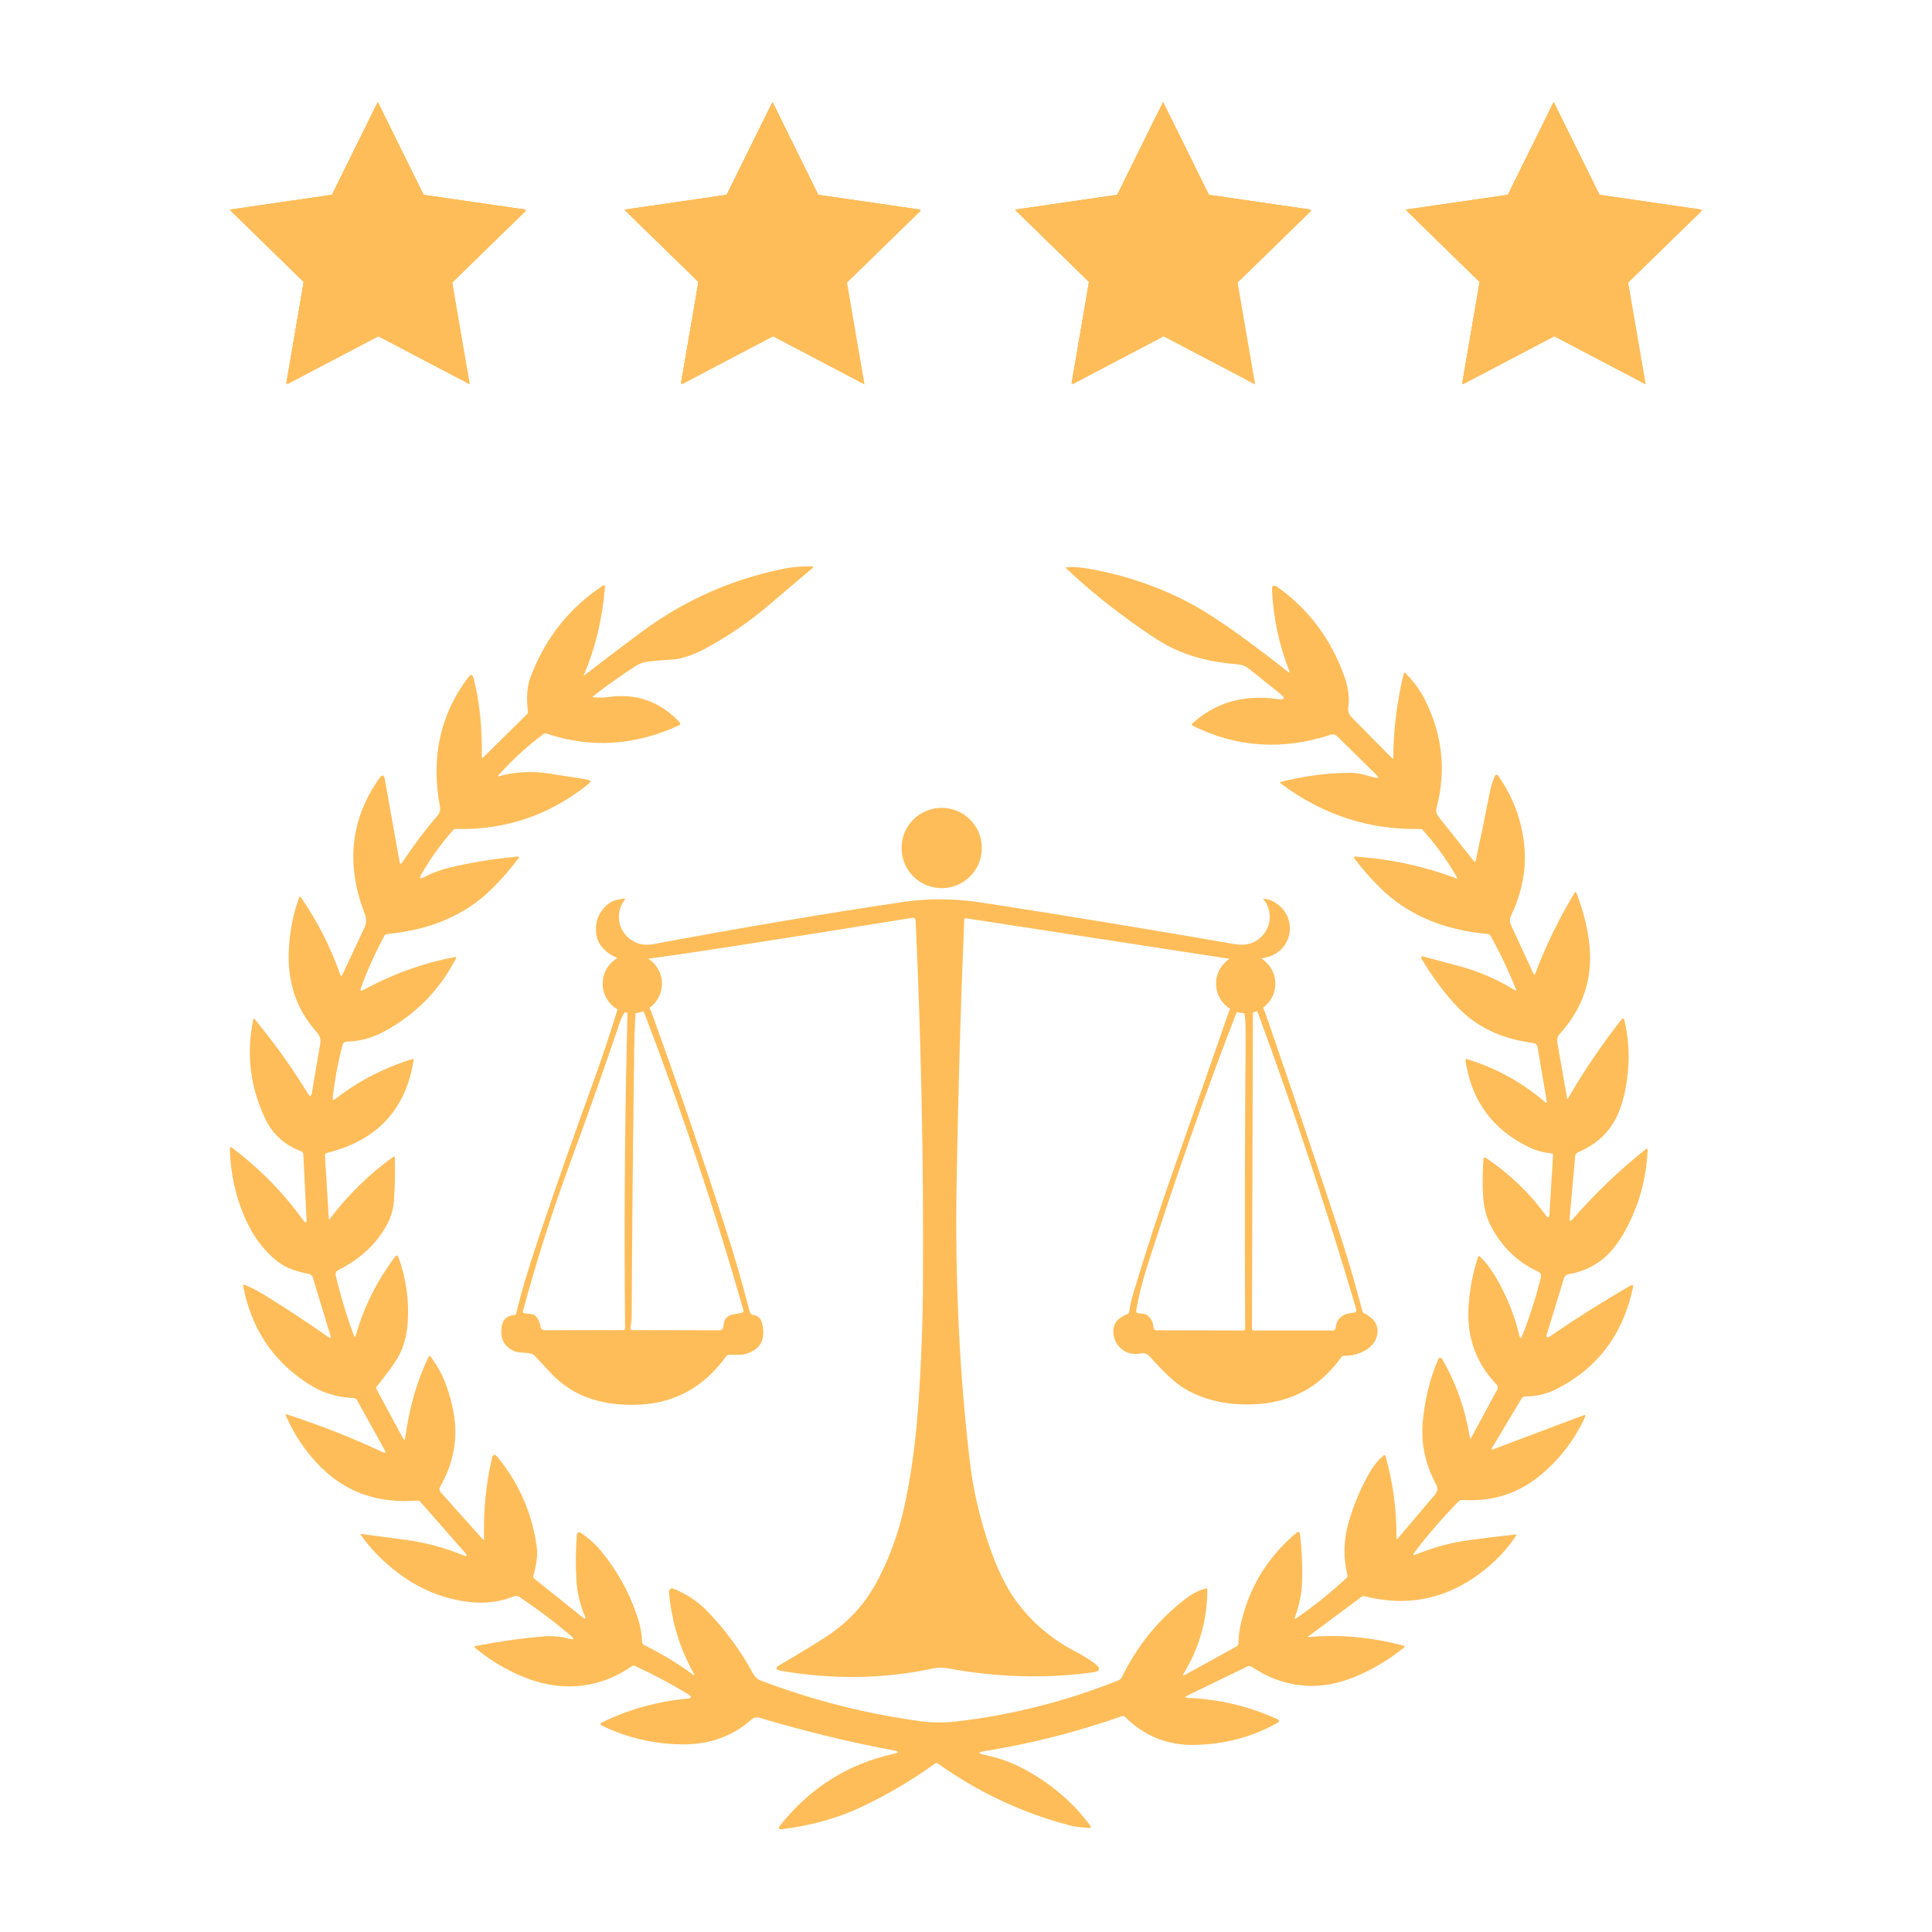 <svg xmlns="http://www.w3.org/2000/svg" xmlns:xlink="http://www.w3.org/1999/xlink" width="500" zoomAndPan="magnify" viewBox="0 0 375 375" height="500" preserveAspectRatio="xMidYMid meet" version="1.0"><defs><clipPath id="786b0de954"><path d="M 44.602 20 L 102.352 20 L 102.352 74.57 L 44.602 74.57 Z M 44.602 20 " clip-rule="nonzero"/></clipPath><clipPath id="b0169c63cf"><path d="M 44.602 19.82 L 102.352 19.82 L 102.352 74.57 L 44.602 74.57 Z M 44.602 19.82 " clip-rule="nonzero"/></clipPath><clipPath id="ea159a3e9a"><path d="M 44.602 109.875 L 319.852 109.875 L 319.852 355.125 L 44.602 355.125 Z M 44.602 109.875 " clip-rule="nonzero"/></clipPath><clipPath id="0bfb06e9f7"><path d="M 121.211 20 L 178.961 20 L 178.961 74.57 L 121.211 74.57 Z M 121.211 20 " clip-rule="nonzero"/></clipPath><clipPath id="9ca8e89ce0"><path d="M 121.211 19.82 L 178.961 19.82 L 178.961 74.57 L 121.211 74.57 Z M 121.211 19.82 " clip-rule="nonzero"/></clipPath><clipPath id="43b949c28e"><path d="M 197.027 20 L 254.777 20 L 254.777 74.57 L 197.027 74.57 Z M 197.027 20 " clip-rule="nonzero"/></clipPath><clipPath id="6abd782728"><path d="M 197.027 19.82 L 254.777 19.82 L 254.777 74.57 L 197.027 74.57 Z M 197.027 19.82 " clip-rule="nonzero"/></clipPath><clipPath id="d73fdb72cf"><path d="M 272.844 20 L 330.594 20 L 330.594 74.57 L 272.844 74.57 Z M 272.844 20 " clip-rule="nonzero"/></clipPath><clipPath id="80dfbc2e4a"><path d="M 272.844 19.82 L 330.594 19.82 L 330.594 74.57 L 272.844 74.57 Z M 272.844 19.82 " clip-rule="nonzero"/></clipPath></defs><g clip-path="url(#786b0de954)"><path fill="#ffbd59" d="M 73.449 20.012 L 82.316 37.984 L 102.152 40.867 L 87.797 54.867 L 91.195 74.621 L 73.449 65.297 L 55.695 74.621 L 59.082 54.867 L 44.738 40.867 L 64.574 37.984 Z M 73.449 20.012 " fill-opacity="1" fill-rule="nonzero"/></g><g clip-path="url(#b0169c63cf)"><path fill="#ffbd59" d="M 73.312 19.84 L 82.191 37.812 L 102.023 40.695 L 87.668 54.695 L 91.059 74.449 L 73.312 65.125 L 55.57 74.449 L 58.957 54.695 L 44.602 40.695 L 64.434 37.812 Z M 73.312 19.84 " fill-opacity="1" fill-rule="nonzero"/><path fill="#ffbd59" d="M 73.312 19.84 L 82.191 37.812 L 102.023 40.695 L 87.668 54.695 L 91.059 74.449 L 73.312 65.125 L 55.57 74.449 L 58.957 54.695 L 44.602 40.695 L 64.434 37.812 Z M 73.312 19.84 " fill-opacity="1" fill-rule="nonzero"/><path fill="#ffbd59" d="M 73.312 19.84 L 82.191 37.812 L 102.023 40.695 L 87.668 54.695 L 91.059 74.449 L 73.312 65.125 L 55.57 74.449 L 58.957 54.695 L 44.602 40.695 L 64.434 37.812 Z M 73.312 19.84 " fill-opacity="1" fill-rule="nonzero"/></g><g clip-path="url(#ea159a3e9a)"><path fill="#ffbd59" d="M 303.578 248.062 C 303.695 247.684 304.008 247.406 304.387 247.34 C 307.055 246.902 309.375 245.848 311.355 244.18 C 312.93 242.852 314.402 240.875 315.781 238.25 C 318.211 233.621 319.551 228.641 319.797 223.316 C 319.82 222.945 319.684 222.875 319.387 223.105 C 314.309 227.145 309.598 231.656 305.262 236.633 C 304.805 237.148 304.609 237.066 304.672 236.383 L 305.738 224.434 C 305.77 224.086 305.992 223.785 306.316 223.641 C 309.703 222.203 312.156 219.996 313.672 217.031 C 314.848 214.73 315.621 211.688 315.988 207.898 C 316.301 204.664 316.074 201.402 315.312 198.109 C 315.199 197.609 314.984 197.562 314.668 197.961 C 310.898 202.766 307.465 207.832 304.367 213.168 C 304.262 213.34 304.195 213.328 304.164 213.129 L 302.273 202.316 C 302.172 201.738 302.336 201.152 302.711 200.738 C 307.184 195.781 309.121 190.121 308.535 183.762 C 308.211 180.305 307.359 176.824 305.977 173.316 C 305.879 173.066 305.762 173.059 305.625 173.285 C 302.574 178.367 300.027 183.602 297.984 188.992 C 297.879 189.262 297.766 189.266 297.645 189.004 L 293.305 179.602 C 293.008 178.961 293.016 178.324 293.32 177.684 C 295.527 173.023 296.359 168.344 295.812 163.641 C 295.273 158.957 293.621 154.629 290.859 150.664 C 290.57 150.25 290.32 150.273 290.109 150.73 C 289.699 151.637 289.371 152.707 289.129 153.945 C 288.324 158.129 287.426 162.488 286.445 167.012 C 286.375 167.324 286.238 167.359 286.035 167.105 L 279.238 158.547 C 278.805 158 278.672 157.414 278.84 156.781 C 280.742 149.52 279.973 142.504 276.531 135.734 C 275.578 133.859 274.352 132.184 272.855 130.707 C 272.648 130.5 272.508 130.539 272.438 130.824 C 271.145 136.168 270.477 141.586 270.426 147.082 C 270.426 147.293 270.352 147.32 270.203 147.168 L 262.328 139.203 C 261.805 138.668 261.594 138.027 261.703 137.277 C 261.965 135.414 261.703 133.387 260.91 131.191 C 258.316 124.004 254.012 118.266 247.992 113.965 C 247.219 113.414 246.855 113.613 246.898 114.566 C 247.168 120.027 248.277 125.227 250.23 130.176 C 250.391 130.574 250.297 130.641 249.957 130.371 C 246.816 127.883 243.645 125.48 240.441 123.164 C 236.512 120.324 233.16 118.191 230.383 116.762 C 224.246 113.609 217.727 111.457 210.824 110.305 C 209.598 110.102 208.359 110.031 207.102 110.09 C 206.855 110.102 206.82 110.191 207.004 110.363 C 210.254 113.43 213.648 116.289 217.195 118.938 C 221.898 122.453 225.332 124.73 227.496 125.766 C 231.18 127.531 235.379 128.586 240.09 128.93 C 241.008 129 241.805 129.305 242.477 129.84 L 248.398 134.586 C 249.578 135.531 249.418 135.898 247.918 135.684 C 241.402 134.754 235.891 136.355 231.379 140.484 C 231.359 140.504 231.344 140.527 231.332 140.551 C 231.281 140.656 231.324 140.781 231.43 140.832 C 239.996 145.098 248.961 145.688 258.324 142.605 C 258.738 142.469 259.188 142.566 259.488 142.859 L 267.074 150.312 C 267.711 150.938 267.594 151.129 266.734 150.895 C 265.945 150.676 265.188 150.477 264.457 150.301 C 263.676 150.105 262.902 150.008 262.133 150.008 C 257.785 150.008 253.301 150.586 248.68 151.742 C 248.414 151.809 248.391 151.926 248.605 152.09 C 256.781 158.188 265.797 161.121 275.652 160.898 C 275.848 160.898 276.035 160.977 276.168 161.121 C 278.719 163.949 280.934 167.023 282.816 170.344 C 282.918 170.52 282.867 170.574 282.676 170.496 C 276.387 168.129 269.875 166.723 263.141 166.273 C 262.766 166.25 262.691 166.387 262.918 166.684 C 264.336 168.543 265.895 170.328 267.602 172.043 C 272.922 177.426 279.984 180.508 288.781 181.293 C 289.008 181.312 289.215 181.445 289.324 181.648 C 291.238 185.113 292.887 188.602 294.273 192.109 C 294.348 192.297 294.293 192.336 294.117 192.23 C 290.723 190.141 287.105 188.574 283.266 187.527 C 280.938 186.898 278.641 186.285 276.379 185.691 C 275.824 185.539 275.691 185.715 275.984 186.211 C 277.367 188.539 278.906 190.75 280.598 192.84 C 282.59 195.305 284.512 197.164 286.359 198.414 C 289.551 200.566 293.293 201.906 297.586 202.445 C 298.02 202.496 298.363 202.812 298.434 203.211 L 300.211 213.723 C 300.273 214.09 300.16 214.152 299.871 213.902 C 295.402 210.051 290.344 207.273 284.695 205.562 C 284.668 205.555 284.641 205.555 284.609 205.559 C 284.5 205.574 284.426 205.676 284.441 205.781 C 285.602 213.719 289.785 219.383 296.992 222.77 C 298.238 223.355 299.625 223.727 301.152 223.879 C 301.328 223.895 301.457 224.051 301.445 224.227 L 300.738 235.688 C 300.695 236.41 300.461 236.484 300.039 235.898 C 296.957 231.625 293.082 227.902 288.406 224.73 C 288.363 224.699 288.312 224.68 288.262 224.68 C 288.098 224.664 287.957 224.789 287.941 224.953 C 287.762 227.227 287.734 229.594 287.867 232.059 C 287.98 234.258 288.477 236.207 289.352 237.906 C 291.477 242.02 294.543 244.992 298.562 246.82 C 298.977 247.008 299.199 247.461 299.09 247.902 C 298.129 251.801 296.922 255.59 295.461 259.27 C 295.23 259.855 295.047 259.84 294.906 259.23 C 294.098 255.73 292.762 252.285 290.898 248.895 C 289.711 246.723 288.484 245.047 287.223 243.871 C 287.199 243.852 287.176 243.836 287.145 243.828 C 287.039 243.793 286.93 243.855 286.895 243.965 C 285.816 247.23 285.195 250.59 285.031 254.035 C 284.754 259.77 286.586 264.688 290.523 268.781 C 290.746 269.02 290.797 269.359 290.66 269.625 L 285.594 279.012 C 285.441 279.297 285.34 279.277 285.293 278.957 C 284.395 273.516 282.637 268.512 280.012 263.941 C 279.668 263.344 279.363 263.359 279.09 263.992 C 277.496 267.73 276.516 271.793 276.141 276.184 C 275.801 280.246 276.652 284.191 278.699 288.035 C 279.109 288.797 279.055 289.48 278.539 290.09 L 271.289 298.633 C 271.129 298.816 271.051 298.785 271.051 298.531 C 271.113 293.277 270.414 287.988 268.953 282.66 C 268.945 282.621 268.922 282.582 268.891 282.551 C 268.789 282.438 268.621 282.43 268.516 282.527 C 267.465 283.473 266.652 284.445 266.07 285.438 C 264.18 288.656 262.73 292.062 261.723 295.656 C 260.781 299.008 260.719 302.363 261.539 305.738 C 261.582 305.926 261.527 306.121 261.387 306.25 C 258.262 309.156 255.02 311.762 251.664 314.062 C 251.324 314.293 251.227 314.219 251.367 313.832 C 252.188 311.578 252.641 309.395 252.723 307.281 C 252.836 304.121 252.707 300.973 252.328 297.844 C 252.258 297.297 252.016 297.203 251.598 297.555 C 245.859 302.379 242.227 308.477 240.699 315.848 C 240.531 316.645 240.43 317.668 240.383 318.918 C 240.371 319.207 240.215 319.465 239.969 319.598 L 230.023 325.074 C 229.598 325.312 229.508 325.219 229.766 324.797 C 232.812 319.805 234.336 314.391 234.336 308.551 C 234.336 308.527 234.332 308.504 234.324 308.48 C 234.285 308.352 234.156 308.277 234.027 308.316 C 232.711 308.688 231.504 309.289 230.398 310.117 C 225.039 314.137 220.82 319.277 217.75 325.531 C 217.613 325.82 217.371 326.043 217.078 326.16 C 206.688 330.301 196.09 332.969 185.301 334.164 C 183.078 334.414 180.859 334.383 178.645 334.082 C 168.012 332.629 157.695 330.004 147.699 326.207 C 147.031 325.949 146.527 325.508 146.191 324.883 C 143.781 320.418 140.812 316.367 137.281 312.73 C 135.426 310.812 133.227 309.355 130.688 308.352 C 130.598 308.312 130.496 308.301 130.398 308.309 C 130.059 308.34 129.809 308.645 129.84 308.984 C 130.367 314.797 131.977 320.074 134.66 324.809 C 134.891 325.211 134.816 325.277 134.445 325 C 131.629 322.914 128.465 321.004 124.949 319.273 C 124.762 319.176 124.641 318.988 124.633 318.785 C 124.586 317.285 124.348 315.84 123.914 314.441 C 122.387 309.562 120.008 305.148 116.777 301.191 C 115.559 299.703 114.188 298.465 112.66 297.484 C 112.598 297.441 112.527 297.418 112.453 297.414 C 112.203 297.395 111.984 297.578 111.969 297.828 C 111.73 300.918 111.703 303.902 111.887 306.793 C 112.035 309.16 112.57 311.434 113.496 313.625 C 113.762 314.246 113.629 314.348 113.105 313.934 L 103.656 306.383 C 103.52 306.273 103.461 306.078 103.516 305.891 C 104.148 303.629 104.379 301.82 104.203 300.457 C 103.367 293.914 100.828 288.039 96.594 282.832 C 96.039 282.152 95.668 282.238 95.473 283.09 C 94.316 288.137 93.805 293.324 93.949 298.648 C 93.957 298.93 93.863 298.965 93.688 298.758 L 85.508 289.613 C 85.266 289.336 85.23 288.918 85.426 288.574 C 88.062 283.969 88.938 279.191 88.047 274.246 C 87.684 272.223 87.16 270.312 86.473 268.516 C 85.758 266.637 84.781 264.895 83.539 263.285 C 83.52 263.258 83.496 263.242 83.469 263.23 C 83.371 263.18 83.258 263.219 83.211 263.316 C 80.961 267.938 79.445 273.176 78.668 279.023 C 78.598 279.551 78.438 279.586 78.191 279.121 L 73.074 269.633 C 72.988 269.465 73.012 269.258 73.137 269.105 C 75.016 266.75 76.332 264.961 77.082 263.734 C 78.25 261.824 78.934 259.512 79.133 256.797 C 79.445 252.496 78.855 248.262 77.367 244.098 C 77.195 243.617 76.953 243.578 76.645 243.992 C 73.16 248.621 70.637 253.668 69.078 259.125 C 68.953 259.562 68.812 259.566 68.656 259.137 C 67.227 255.25 66.059 251.383 65.16 247.535 C 65.066 247.137 65.258 246.727 65.625 246.539 C 69.957 244.363 73.117 241.406 75.117 237.676 C 75.898 236.203 76.352 234.641 76.473 232.977 C 76.656 230.398 76.715 227.676 76.645 224.801 C 76.637 224.48 76.504 224.414 76.246 224.602 C 71.621 227.938 67.555 231.922 64.039 236.559 C 63.906 236.734 63.828 236.715 63.82 236.496 L 63.074 224.301 C 63.062 224.051 63.234 223.828 63.488 223.77 C 73.16 221.387 78.762 215.387 80.285 205.766 C 80.293 205.734 80.289 205.707 80.277 205.68 C 80.246 205.578 80.137 205.523 80.035 205.555 C 74.512 207.273 69.531 209.859 65.102 213.305 C 64.695 213.621 64.523 213.523 64.586 213.012 C 64.98 209.574 65.613 206.176 66.484 202.82 C 66.578 202.445 66.918 202.18 67.309 202.172 C 69.754 202.121 72.074 201.52 74.266 200.371 C 80.477 197.105 85.207 192.348 88.465 186.105 C 88.609 185.824 88.527 185.715 88.215 185.777 C 82.102 186.941 76.188 189.078 70.473 192.176 C 70 192.434 69.855 192.309 70.039 191.805 C 71.234 188.488 72.754 185.105 74.59 181.664 C 74.699 181.453 74.91 181.312 75.152 181.289 C 83.691 180.496 90.543 177.5 95.699 172.297 C 97.48 170.504 99.133 168.594 100.656 166.566 C 100.824 166.34 100.766 166.238 100.488 166.262 C 96.125 166.66 91.809 167.352 87.535 168.336 C 85.684 168.766 83.914 169.418 82.223 170.293 C 81.508 170.66 81.348 170.496 81.742 169.793 C 83.438 166.766 85.508 163.875 87.945 161.121 C 88.074 160.977 88.266 160.891 88.465 160.898 C 98.125 161.148 106.73 158.219 114.273 152.121 C 114.758 151.73 114.695 151.473 114.09 151.352 C 112.82 151.094 111.465 150.875 110.027 150.688 C 109.965 150.68 108.777 150.496 106.461 150.133 C 103.227 149.621 100.012 149.801 96.809 150.664 C 96.609 150.719 96.578 150.668 96.711 150.523 C 99.371 147.539 102.305 144.852 105.5 142.461 C 105.664 142.344 105.867 142.312 106.047 142.375 C 114.594 145.281 123.191 144.746 131.832 140.773 C 131.867 140.758 131.895 140.738 131.922 140.715 C 132.062 140.586 132.07 140.371 131.945 140.23 C 128.156 136.176 123.555 134.527 118.133 135.285 C 117.145 135.426 116.168 135.445 115.191 135.348 C 114.984 135.324 114.969 135.25 115.137 135.117 C 117.785 133.07 120.512 131.137 123.316 129.316 C 124.121 128.789 125 128.48 125.957 128.387 C 127.422 128.238 128.895 128.121 130.367 128.031 C 132.395 127.914 134.805 127.074 137.602 125.512 C 141.828 123.16 145.781 120.41 149.461 117.266 C 152.07 115.027 154.801 112.711 157.652 110.312 C 157.957 110.062 157.91 109.934 157.516 109.93 C 155.598 109.918 153.969 110.039 152.637 110.293 C 142.344 112.289 133.004 116.395 124.602 122.609 C 120.859 125.383 117.145 128.195 113.465 131.051 C 113.305 131.18 113.27 131.152 113.344 130.965 C 115.566 125.766 116.926 120.113 117.418 114 C 117.457 113.582 117.297 113.488 116.941 113.723 C 110.465 118.016 105.805 123.918 102.969 131.438 C 102.312 133.18 102.145 135.395 102.469 138.086 C 102.492 138.293 102.426 138.488 102.289 138.621 L 93.871 146.945 C 93.621 147.191 93.504 147.137 93.512 146.785 C 93.617 141.219 93.086 136.16 91.914 131.617 C 91.723 130.871 91.391 130.805 90.926 131.418 C 85.445 138.637 83.602 147.02 85.391 156.574 C 85.512 157.234 85.348 157.816 84.914 158.324 C 82.605 160.98 80.332 164.004 78.09 167.391 C 77.816 167.801 77.641 167.758 77.555 167.273 L 74.691 151.262 C 74.531 150.359 74.184 150.285 73.645 151.039 C 68.023 158.969 67.078 167.754 70.805 177.398 C 71.16 178.316 71.129 179.219 70.719 180.102 L 66.465 189.168 C 66.301 189.516 66.156 189.508 66.027 189.145 C 64.148 183.789 61.602 178.789 58.379 174.133 C 58.262 173.969 58.164 173.984 58.09 174.176 C 56.969 177.102 56.297 180.398 56.078 184.062 C 55.695 190.516 57.504 195.953 61.516 200.379 C 62.09 201.008 62.305 201.766 62.152 202.645 L 60.531 212.129 C 60.41 212.844 60.164 212.895 59.781 212.285 C 56.684 207.238 53.23 202.41 49.426 197.809 C 49.289 197.648 49.199 197.668 49.16 197.871 C 47.754 204.676 48.57 211.184 51.605 217.391 C 53 220.23 55.289 222.258 58.48 223.477 C 58.703 223.559 58.855 223.773 58.871 224.023 L 59.496 236.664 C 59.535 237.418 59.332 237.496 58.891 236.887 C 55.023 231.539 50.422 226.844 45.078 222.801 C 44.758 222.559 44.605 222.637 44.621 223.039 C 44.758 228.289 45.938 233.16 48.148 237.656 C 49.594 240.594 51.496 242.988 53.852 244.832 C 54.719 245.504 55.672 246.027 56.715 246.402 C 57.746 246.777 58.801 247.059 59.883 247.246 C 60.281 247.32 60.605 247.602 60.727 247.984 L 64.129 259.207 C 64.289 259.719 64.145 259.82 63.699 259.508 C 59.852 256.809 55.98 254.242 52.09 251.82 C 50.238 250.66 48.688 249.848 47.434 249.375 C 47.238 249.297 47.156 249.363 47.195 249.574 C 48.715 257.695 52.805 263.953 59.453 268.348 C 60.957 269.344 62.406 270.066 63.797 270.516 C 65.375 271.027 66.988 271.305 68.645 271.352 C 68.91 271.363 69.152 271.512 69.281 271.742 L 74.656 281.43 C 74.961 281.98 74.828 282.121 74.258 281.852 C 68.391 279.09 62.207 276.652 55.699 274.535 C 55.449 274.453 55.375 274.531 55.48 274.773 C 57.223 278.742 59.574 282.156 62.535 285.023 C 67.43 289.758 73.559 291.84 80.922 291.27 C 81.195 291.25 81.457 291.355 81.629 291.551 L 90.402 301.551 C 90.531 301.699 90.574 301.871 90.516 301.961 C 90.453 302.043 90.328 302.047 90.141 301.973 C 86.457 300.441 82.637 299.41 78.684 298.879 C 75.855 298.496 73.027 298.117 70.203 297.75 C 69.996 297.723 69.949 297.789 70.066 297.961 C 71.938 300.645 74.332 303.086 77.246 305.293 C 81.48 308.496 86.129 310.383 91.199 310.957 C 94.215 311.297 97.086 310.918 99.824 309.824 C 100.129 309.703 100.469 309.738 100.742 309.918 C 104.234 312.242 107.57 314.754 110.758 317.453 C 111.559 318.129 111.453 318.332 110.441 318.066 C 108.809 317.633 107.148 317.484 105.465 317.629 C 101.301 317.977 96.918 318.598 92.301 319.488 C 92.02 319.543 91.988 319.664 92.207 319.848 C 94.836 322.008 97.629 323.746 100.586 325.062 C 103.852 326.52 107 327.273 110.027 327.328 C 114.547 327.41 118.766 326.098 122.68 323.391 C 122.84 323.281 123.047 323.262 123.219 323.34 C 126.801 324.992 130.238 326.816 133.527 328.82 C 134.355 329.324 134.289 329.621 133.324 329.711 C 127.555 330.25 122.078 331.777 116.898 334.297 C 116.438 334.523 116.438 334.75 116.898 334.973 C 121.742 337.297 126.852 338.5 132.23 338.582 C 137.633 338.66 142.188 337.039 145.898 333.723 C 146.293 333.371 146.84 333.25 147.355 333.402 C 156.359 336.074 165.051 338.191 173.438 339.746 C 174.559 339.957 174.562 340.184 173.453 340.426 C 164.578 342.379 157.238 347.004 151.43 354.301 C 150.965 354.887 151.105 355.133 151.844 355.035 C 157.441 354.344 162.539 352.918 167.148 350.758 C 172.164 348.398 176.953 345.578 181.512 342.285 C 181.668 342.176 181.875 342.176 182.031 342.285 C 189.734 347.797 198.164 351.777 207.324 354.223 C 208.531 354.543 209.855 354.734 211.297 354.793 C 211.75 354.809 211.844 354.633 211.57 354.273 C 208.094 349.637 203.695 345.934 198.375 343.172 C 196.113 342 193.719 341.156 191.195 340.645 C 189.773 340.363 189.777 340.102 191.215 339.871 C 200.18 338.434 209.043 336.176 217.805 333.098 C 217.98 333.035 218.18 333.082 218.32 333.215 C 222.055 336.906 226.48 338.73 231.598 338.684 C 237.492 338.633 242.914 337.227 247.863 334.457 C 248.41 334.152 248.391 333.871 247.82 333.621 C 242.266 331.148 236.523 329.797 230.594 329.566 C 229.941 329.535 229.914 329.383 230.5 329.094 L 242.094 323.473 C 242.379 323.336 242.715 323.355 242.969 323.527 C 246.273 325.75 249.793 326.977 253.539 327.207 C 256.707 327.402 260.043 326.746 263.551 325.23 C 266.641 323.902 269.605 322.109 272.453 319.852 C 272.723 319.637 272.691 319.488 272.355 319.398 C 266.066 317.754 259.961 317.203 254.043 317.758 C 253.824 317.781 253.801 317.727 253.977 317.598 L 264.312 309.914 C 264.461 309.805 264.668 309.77 264.871 309.82 C 272.996 311.918 280.441 310.457 287.199 305.441 C 290.078 303.309 292.438 300.855 294.273 298.078 C 294.383 297.906 294.336 297.832 294.129 297.852 C 291.125 298.168 288.129 298.531 285.141 298.945 C 281.625 299.426 278.219 300.34 274.93 301.688 C 274.289 301.953 274.18 301.809 274.594 301.254 C 277 298.07 279.809 294.816 283.027 291.492 C 283.258 291.254 283.574 291.133 283.902 291.152 C 289.684 291.508 294.73 289.891 299.039 286.305 C 302.738 283.223 305.605 279.484 307.637 275.098 C 307.82 274.699 307.711 274.574 307.301 274.727 L 289.898 281.285 C 289.512 281.434 289.418 281.336 289.625 280.988 L 295.363 271.41 C 295.504 271.18 295.766 271.043 296.055 271.043 C 298.156 271.051 300.121 270.602 301.945 269.695 C 310.012 265.66 315.02 259.066 316.957 249.914 C 317.066 249.414 316.898 249.289 316.449 249.543 C 311.094 252.641 305.918 255.906 300.926 259.332 C 300.254 259.789 300.039 259.625 300.277 258.84 Z M 303.578 248.062 " fill-opacity="1" fill-rule="nonzero"/></g><path fill="#ffbd59" d="M 185.766 157.395 C 186.238 157.59 186.688 157.828 187.113 158.113 C 187.539 158.398 187.934 158.723 188.293 159.082 C 188.656 159.445 188.98 159.84 189.262 160.266 C 189.547 160.691 189.789 161.141 189.984 161.613 C 190.18 162.086 190.328 162.574 190.426 163.074 C 190.527 163.578 190.578 164.086 190.578 164.598 C 190.578 165.109 190.527 165.613 190.426 166.117 C 190.328 166.617 190.18 167.105 189.984 167.578 C 189.789 168.051 189.547 168.5 189.262 168.926 C 188.98 169.352 188.656 169.746 188.293 170.109 C 187.934 170.469 187.539 170.793 187.113 171.078 C 186.688 171.363 186.238 171.602 185.766 171.797 C 185.293 171.996 184.805 172.141 184.301 172.242 C 183.801 172.344 183.293 172.391 182.781 172.391 C 182.27 172.391 181.762 172.344 181.262 172.242 C 180.758 172.141 180.27 171.996 179.797 171.797 C 179.324 171.602 178.875 171.363 178.449 171.078 C 178.023 170.793 177.629 170.469 177.27 170.109 C 176.906 169.746 176.582 169.352 176.301 168.926 C 176.016 168.5 175.773 168.051 175.578 167.578 C 175.383 167.105 175.234 166.617 175.137 166.117 C 175.035 165.613 174.984 165.109 174.984 164.598 C 174.984 164.086 175.035 163.578 175.137 163.074 C 175.234 162.574 175.383 162.086 175.578 161.613 C 175.773 161.141 176.016 160.691 176.301 160.266 C 176.582 159.84 176.906 159.445 177.27 159.082 C 177.629 158.723 178.023 158.398 178.449 158.113 C 178.875 157.828 179.324 157.59 179.797 157.395 C 180.27 157.199 180.758 157.051 181.262 156.949 C 181.762 156.852 182.27 156.801 182.781 156.801 C 183.293 156.801 183.801 156.852 184.301 156.949 C 184.805 157.051 185.293 157.199 185.766 157.395 Z M 185.766 157.395 " fill-opacity="1" fill-rule="nonzero"/><path fill="#ffbd59" d="M 264.789 254.906 C 264.609 254.816 264.477 254.652 264.426 254.453 C 263.07 249.227 261.562 244.082 259.902 239.02 C 255.422 225.41 250.844 211.828 246.168 198.277 C 245.785 197.16 245.453 196.258 245.172 195.586 C 246.609 194.539 247.547 192.848 247.547 190.934 C 247.547 188.879 246.469 187.078 244.848 186.062 C 245.125 185.996 245.383 185.922 245.629 185.848 C 248.324 185.367 250.371 183.016 250.371 180.184 C 250.371 178.133 249.301 176.34 247.688 175.316 C 246.918 174.77 246.07 174.473 245.152 174.43 C 245.855 175.25 246.32 176.277 246.43 177.402 C 246.77 180.832 243.914 183.691 240.48 183.352 C 240.223 183.328 239.977 183.277 239.73 183.219 C 239.738 183.238 239.75 183.254 239.766 183.273 C 223.324 180.418 206.93 177.723 190.578 175.191 C 185.305 174.375 180.141 174.344 175.09 175.098 C 159.785 177.379 143.496 180.133 126.234 183.367 C 126.242 183.355 126.25 183.344 126.258 183.328 C 125.848 183.383 125.426 183.391 124.996 183.348 C 122.457 183.098 120.402 181.043 120.152 178.508 C 119.996 176.945 120.508 175.504 121.434 174.422 C 121.023 174.422 120.629 174.469 120.242 174.551 C 120.055 174.586 119.863 174.625 119.672 174.676 C 118.496 174.996 117.57 175.656 116.891 176.656 C 116.137 177.633 115.684 178.852 115.684 180.18 C 115.684 180.234 115.691 180.293 115.691 180.348 C 115.633 181.629 115.988 182.754 116.773 183.727 C 117.57 184.715 118.598 185.453 119.84 185.957 C 118.129 186.953 116.973 188.805 116.973 190.93 C 116.973 193.07 118.141 194.93 119.867 195.922 C 118.383 200.766 116.77 205.59 115.027 210.387 C 111.496 220.086 108.082 229.824 104.777 239.605 C 102.562 246.156 101.039 251.266 100.203 254.93 C 100.164 255.105 100.012 255.234 99.824 255.25 C 98.414 255.363 97.602 256.094 97.387 257.441 C 97.012 259.785 97.832 261.395 99.844 262.262 C 100.215 262.426 100.758 262.52 101.48 262.543 C 102.043 262.566 102.602 262.637 103.156 262.754 C 103.352 262.793 103.531 262.895 103.676 263.047 C 104.637 264.051 105.586 265.07 106.523 266.105 C 108.883 268.707 111.641 270.52 114.797 271.539 C 117.621 272.453 120.797 272.812 124.332 272.625 C 131.188 272.25 136.734 269.117 140.969 263.234 C 141.09 263.07 141.27 262.969 141.457 262.961 C 141.953 262.938 142.445 262.938 142.938 262.961 C 143.664 262.988 144.25 262.938 144.691 262.809 C 147.555 261.988 148.645 260.059 147.965 257.02 C 147.859 256.527 147.684 256.145 147.445 255.875 C 147.117 255.504 146.723 255.297 146.27 255.258 C 145.914 255.227 145.613 254.973 145.52 254.625 C 144.113 249.148 142.602 243.91 140.988 238.914 C 136.391 224.664 131.535 210.496 126.426 196.422 C 126.34 196.184 126.215 195.922 126.047 195.637 C 127.523 194.59 128.488 192.875 128.488 190.934 C 128.488 188.895 127.426 187.105 125.824 186.082 C 129.691 185.574 134.965 184.801 141.656 183.766 C 153.621 181.918 165.438 180.043 177.102 178.145 C 177.117 178.141 177.133 178.137 177.152 178.137 C 177.449 178.121 177.703 178.348 177.719 178.645 C 178.785 201.754 179.266 224.871 179.156 247.996 C 179.133 252.559 179.055 256.684 178.914 260.371 C 178.605 268.418 178.152 274.969 177.566 280.035 C 176.988 285.008 176.215 289.547 175.242 293.652 C 174.445 297.031 173.312 300.367 171.844 303.664 C 170.383 306.945 168.805 309.617 167.113 311.676 C 165.117 314.098 162.758 316.172 160.039 317.898 C 157.211 319.695 154.344 321.426 151.441 323.105 C 150.395 323.707 150.469 324.113 151.656 324.316 C 161.75 326.047 171.566 325.891 181.109 323.848 C 182.023 323.656 182.945 323.641 183.871 323.809 C 193.562 325.598 202.969 325.863 212.09 324.605 C 213.586 324.402 213.734 323.836 212.535 322.914 C 211.516 322.137 210.273 321.363 208.801 320.602 C 204.062 318.133 200.191 314.828 197.184 310.688 C 195.188 307.949 193.41 304.246 191.852 299.582 C 190.07 294.254 188.867 288.977 188.25 283.742 C 186.223 266.555 185.363 248.551 185.676 229.727 C 185.957 212.645 186.453 195.57 187.156 178.5 C 187.156 178.488 187.156 178.477 187.156 178.465 C 187.18 178.312 187.32 178.207 187.469 178.23 L 238.645 186.105 C 237.074 187.133 236.035 188.906 236.035 190.918 C 236.035 192.977 237.117 194.777 238.742 195.797 C 238.715 195.844 238.688 195.895 238.672 195.941 C 235.32 205.641 231.93 215.328 228.496 225.004 C 225.41 233.684 222.547 242.438 219.902 251.262 C 219.598 252.27 219.352 253.398 219.156 254.656 C 219.125 254.852 218.992 255.012 218.809 255.082 C 216.895 255.801 215.992 256.988 216.102 258.645 C 216.188 259.941 216.711 261.004 217.668 261.824 C 218.668 262.691 219.945 262.984 221.5 262.695 C 222.105 262.586 222.723 262.801 223.129 263.262 C 224.254 264.543 225.395 265.738 226.551 266.852 C 227.91 268.164 229.219 269.164 230.477 269.855 C 233.598 271.562 237.164 272.48 241.184 272.598 C 249.465 272.844 255.855 269.781 260.352 263.418 C 260.461 263.258 260.641 263.164 260.832 263.164 C 262.406 263.18 263.82 262.816 265.059 262.074 C 266.406 261.27 267.168 260.195 267.352 258.848 C 267.574 257.191 266.723 255.871 264.789 254.906 Z M 147.23 258.254 C 147.234 258.203 147.238 258.156 147.242 258.109 C 147.238 258.16 147.234 258.207 147.23 258.254 C 147.227 258.285 147.223 258.312 147.215 258.34 C 147.223 258.312 147.227 258.285 147.23 258.254 Z M 147.113 257.512 C 147.078 257.469 147.039 257.445 146.996 257.438 C 147.039 257.441 147.078 257.469 147.113 257.512 Z M 146.812 259 C 146.738 258.992 146.676 258.922 146.633 258.816 C 146.68 258.922 146.738 258.992 146.812 259 Z M 121.336 257.863 C 121.336 257.867 121.336 257.871 121.336 257.871 C 121.336 258.039 121.199 258.172 121.039 258.172 L 105.715 258.203 C 105.309 258.211 104.961 257.91 104.898 257.504 C 104.715 256.328 104.254 255.539 103.516 255.133 C 103.461 255.105 103.262 255.074 102.918 255.035 L 101.711 254.91 C 101.695 254.91 101.684 254.906 101.668 254.902 C 101.523 254.859 101.445 254.684 101.492 254.512 C 104.148 244.699 107.234 235.027 110.746 225.492 C 114.059 216.512 117.246 207.488 120.312 198.426 C 120.543 197.742 120.859 197.098 121.262 196.492 C 121.438 196.539 121.617 196.574 121.797 196.605 C 121.797 196.621 121.797 196.633 121.797 196.652 C 121.277 217 121.121 237.406 121.336 257.863 Z M 144.316 254.395 C 144.316 254.395 144.316 254.398 144.316 254.402 C 144.359 254.562 144.262 254.727 144.098 254.77 C 143.551 254.906 143 255.016 142.445 255.098 C 141.137 255.297 140.457 256.078 140.414 257.445 C 140.398 257.875 140.051 258.215 139.621 258.215 L 122.652 258.176 C 122.645 258.176 122.637 258.176 122.625 258.176 C 122.465 258.164 122.352 258.023 122.363 257.871 C 122.398 257.496 122.445 257.129 122.508 256.762 C 122.578 256.344 122.609 255.973 122.609 255.641 C 122.695 238.285 122.859 220.93 123.102 203.578 C 123.137 201.27 123.219 198.961 123.352 196.656 C 123.875 196.598 124.375 196.469 124.844 196.281 C 124.957 196.418 125.047 196.566 125.109 196.734 C 132.41 215.824 138.809 235.047 144.316 254.395 Z M 241.781 201.719 C 241.621 220.461 241.586 239.203 241.68 257.945 C 241.68 258.117 241.539 258.25 241.367 258.25 L 224.492 258.211 C 224.156 258.211 223.879 257.949 223.871 257.617 C 223.844 256.621 223.391 255.805 222.512 255.172 C 222.418 255.102 222.227 255.047 221.945 255.016 L 220.762 254.859 C 220.762 254.859 220.758 254.859 220.754 254.859 C 220.598 254.836 220.492 254.656 220.523 254.461 C 220.98 251.719 221.727 248.738 222.758 245.52 C 228.25 228.379 233.961 212.164 239.883 196.871 C 239.945 196.699 240.012 196.559 240.082 196.434 C 240.535 196.57 241.016 196.652 241.508 196.676 C 241.711 197.25 241.805 198.93 241.781 201.719 Z M 261.262 257.863 C 261.27 257.727 261.301 257.602 261.344 257.488 C 261.301 257.602 261.27 257.727 261.262 257.863 C 261.242 258.164 261.328 258.438 261.469 258.602 C 261.324 258.438 261.242 258.164 261.262 257.863 Z M 261.777 258.773 C 261.793 258.773 261.805 258.77 261.82 258.77 C 261.805 258.77 261.793 258.773 261.777 258.773 Z M 261.98 258.734 C 262.172 258.645 262.328 258.41 262.387 258.117 C 262.328 258.41 262.172 258.645 261.98 258.734 Z M 261.895 257.031 C 262.043 257.043 262.172 257.137 262.266 257.281 C 262.172 257.137 262.043 257.043 261.895 257.031 Z M 262.848 254.777 C 260.613 254.938 259.418 255.906 259.262 257.684 C 259.234 258.008 258.965 258.254 258.637 258.254 L 243.301 258.25 C 243.133 258.25 243 258.109 243 257.938 L 243.191 196.508 C 243.469 196.438 243.742 196.352 244 196.246 C 244.039 196.309 244.07 196.379 244.102 196.461 C 251.148 215.543 257.539 234.781 263.262 254.176 C 263.273 254.207 263.277 254.242 263.281 254.277 C 263.301 254.531 263.105 254.754 262.848 254.777 Z M 262.848 254.777 " fill-opacity="1" fill-rule="nonzero"/><g clip-path="url(#0bfb06e9f7)"><path fill="#ffbd59" d="M 150.059 20.012 L 158.926 37.984 L 178.762 40.867 L 164.406 54.867 L 167.805 74.621 L 150.059 65.297 L 132.305 74.621 L 135.691 54.867 L 121.348 40.867 L 141.184 37.984 Z M 150.059 20.012 " fill-opacity="1" fill-rule="nonzero"/></g><g clip-path="url(#9ca8e89ce0)"><path fill="#ffbd59" d="M 149.922 19.84 L 158.801 37.812 L 178.633 40.695 L 164.277 54.695 L 167.668 74.449 L 149.922 65.125 L 132.18 74.449 L 135.566 54.695 L 121.211 40.695 L 141.043 37.812 Z M 149.922 19.84 " fill-opacity="1" fill-rule="nonzero"/><path fill="#ffbd59" d="M 149.922 19.84 L 158.801 37.812 L 178.633 40.695 L 164.277 54.695 L 167.668 74.449 L 149.922 65.125 L 132.18 74.449 L 135.566 54.695 L 121.211 40.695 L 141.043 37.812 Z M 149.922 19.84 " fill-opacity="1" fill-rule="nonzero"/><path fill="#ffbd59" d="M 149.922 19.84 L 158.801 37.812 L 178.633 40.695 L 164.277 54.695 L 167.668 74.449 L 149.922 65.125 L 132.18 74.449 L 135.566 54.695 L 121.211 40.695 L 141.043 37.812 Z M 149.922 19.84 " fill-opacity="1" fill-rule="nonzero"/></g><g clip-path="url(#43b949c28e)"><path fill="#ffbd59" d="M 225.875 20.012 L 234.742 37.984 L 254.578 40.867 L 240.219 54.867 L 243.621 74.621 L 225.875 65.297 L 208.121 74.621 L 211.508 54.867 L 197.164 40.867 L 217 37.984 Z M 225.875 20.012 " fill-opacity="1" fill-rule="nonzero"/></g><g clip-path="url(#6abd782728)"><path fill="#ffbd59" d="M 225.738 19.84 L 234.617 37.812 L 254.449 40.695 L 240.094 54.695 L 243.48 74.449 L 225.738 65.125 L 207.992 74.449 L 211.383 54.695 L 197.027 40.695 L 216.859 37.812 Z M 225.738 19.84 " fill-opacity="1" fill-rule="nonzero"/><path fill="#ffbd59" d="M 225.738 19.84 L 234.617 37.812 L 254.449 40.695 L 240.094 54.695 L 243.48 74.449 L 225.738 65.125 L 207.992 74.449 L 211.383 54.695 L 197.027 40.695 L 216.859 37.812 Z M 225.738 19.84 " fill-opacity="1" fill-rule="nonzero"/><path fill="#ffbd59" d="M 225.738 19.84 L 234.617 37.812 L 254.449 40.695 L 240.094 54.695 L 243.48 74.449 L 225.738 65.125 L 207.992 74.449 L 211.383 54.695 L 197.027 40.695 L 216.859 37.812 Z M 225.738 19.84 " fill-opacity="1" fill-rule="nonzero"/></g><g clip-path="url(#d73fdb72cf)"><path fill="#ffbd59" d="M 301.691 20.012 L 310.559 37.984 L 330.395 40.867 L 316.035 54.867 L 319.438 74.621 L 301.691 65.297 L 283.938 74.621 L 287.324 54.867 L 272.98 40.867 L 292.812 37.984 Z M 301.691 20.012 " fill-opacity="1" fill-rule="nonzero"/></g><g clip-path="url(#80dfbc2e4a)"><path fill="#ffbd59" d="M 301.555 19.84 L 310.434 37.812 L 330.266 40.695 L 315.91 54.695 L 319.297 74.449 L 301.555 65.125 L 283.809 74.449 L 287.199 54.695 L 272.844 40.695 L 292.676 37.812 Z M 301.555 19.84 " fill-opacity="1" fill-rule="nonzero"/><path fill="#ffbd59" d="M 301.555 19.84 L 310.434 37.812 L 330.266 40.695 L 315.91 54.695 L 319.297 74.449 L 301.555 65.125 L 283.809 74.449 L 287.199 54.695 L 272.844 40.695 L 292.676 37.812 Z M 301.555 19.84 " fill-opacity="1" fill-rule="nonzero"/><path fill="#ffbd59" d="M 301.555 19.84 L 310.434 37.812 L 330.266 40.695 L 315.91 54.695 L 319.297 74.449 L 301.555 65.125 L 283.809 74.449 L 287.199 54.695 L 272.844 40.695 L 292.676 37.812 Z M 301.555 19.84 " fill-opacity="1" fill-rule="nonzero"/></g></svg>